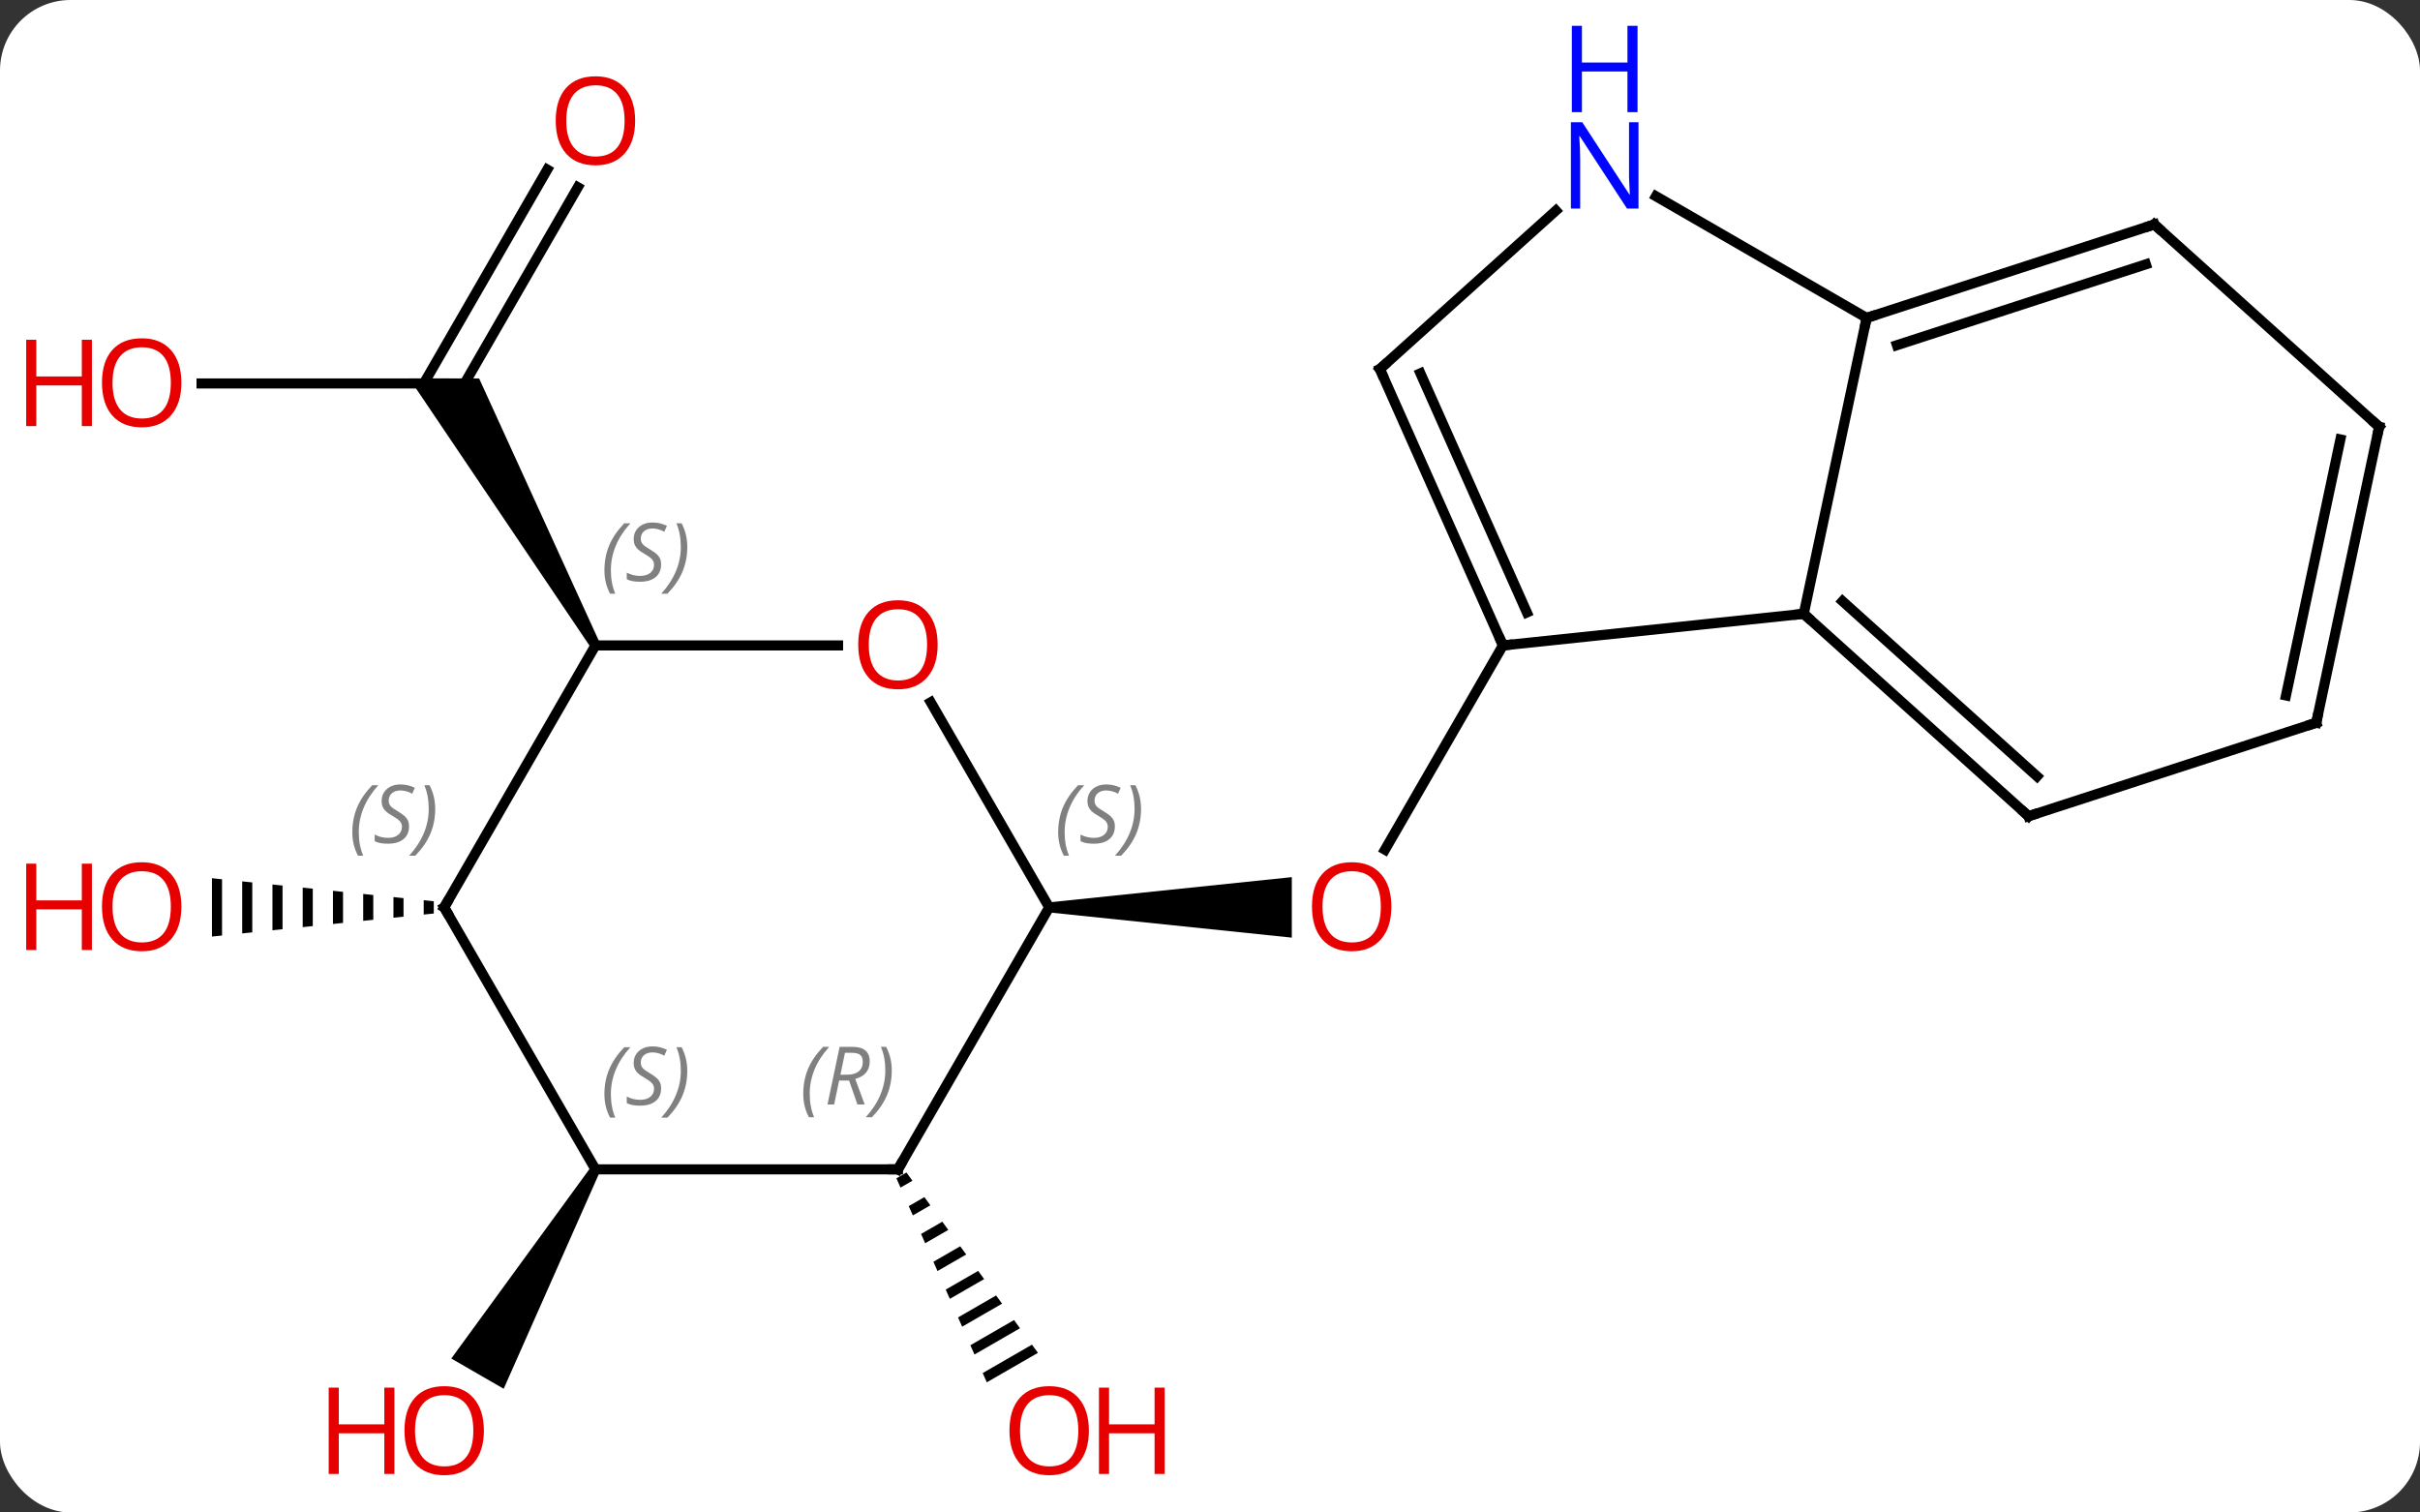 <svg width="240" viewBox="0 0 240 150" style="fill-opacity:1; color-rendering:auto; color-interpolation:auto; text-rendering:auto; stroke:black; stroke-linecap:square; stroke-miterlimit:10; shape-rendering:auto; stroke-opacity:1; fill:black; stroke-dasharray:none; font-weight:normal; stroke-width:1; font-family:'Open Sans'; font-style:normal; stroke-linejoin:miter; font-size:12; stroke-dashoffset:0; image-rendering:auto;" height="150" class="cas-substance-image" xmlns:xlink="http://www.w3.org/1999/xlink" xmlns="http://www.w3.org/2000/svg"><rect x="0" y="0" width="240" height="150" fill="#333333" stroke="none"/><svg class="cas-substance-single-component"><rect y="0" x="0" width="240" stroke="none" ry="7" rx="7" height="150" fill="white" class="cas-substance-group"/><svg y="0" x="0" width="240" viewBox="0 0 240 150" style="fill:black;" height="150" class="cas-substance-single-component-image"><svg><g><g transform="translate(125,77)" style="text-rendering:geometricPrecision; color-rendering:optimizeQuality; color-interpolation:linearRGB; stroke-linecap:butt; image-rendering:optimizeQuality;"><line y2="-12.99" y1="7.268" x2="24.051" x1="12.354" style="fill:none;"/><path style="stroke:none;" d="M-20.949 13.49 L-20.949 12.49 L3.114 9.99 L3.114 15.99 Z"/><path style="stroke:none;" d="M-35.104 39.284 L-36.099 39.858 L-36.099 39.858 L-35.692 40.778 L-35.692 40.778 L-34.512 40.097 L-34.512 40.097 L-35.104 39.284 ZM-33.326 41.723 L-34.877 42.617 L-34.877 42.617 L-34.469 43.537 L-34.469 43.537 L-32.733 42.536 L-32.733 42.536 L-33.326 41.723 ZM-31.548 44.162 L-33.654 45.376 L-33.654 45.376 L-33.247 46.296 L-33.247 46.296 L-30.955 44.974 L-30.955 44.974 L-31.548 44.162 ZM-29.77 46.6 L-32.432 48.135 L-32.024 49.055 L-29.177 47.413 L-29.177 47.413 L-29.77 46.6 ZM-27.992 49.039 L-31.209 50.894 L-31.209 50.894 L-30.802 51.814 L-30.802 51.814 L-27.399 49.852 L-27.399 49.852 L-27.992 49.039 ZM-26.213 51.477 L-29.987 53.654 L-29.987 53.654 L-29.579 54.573 L-29.579 54.573 L-25.621 52.29 L-25.621 52.29 L-26.213 51.477 ZM-24.435 53.916 L-28.765 56.413 L-28.765 56.413 L-28.357 57.332 L-28.357 57.332 L-23.843 54.729 L-23.843 54.729 L-24.435 53.916 ZM-22.657 56.355 L-27.542 59.172 L-27.542 59.172 L-27.135 60.091 L-27.135 60.091 L-22.064 57.167 L-22.064 57.167 L-22.657 56.355 Z"/><line y2="-38.97" y1="-38.97" x2="-105.011" x1="-80.949" style="fill:none;"/><line y2="-58.43" y1="-38.095" x2="-67.694" x1="-79.433" style="fill:none;"/><line y2="-60.18" y1="-38.97" x2="-70.725" x1="-82.97" style="fill:none;"/><path style="stroke:none;" d="M-65.516 -13.24 L-66.382 -12.74 L-84.413 -39.47 L-77.485 -39.47 Z"/><path style="stroke:none;" d="M-66.382 38.72 L-65.516 39.22 L-75.048 60.731 L-80.244 57.731 Z"/><path style="stroke:none;" d="M-82.98 12.279 L-82.98 13.701 L-81.98 13.597 L-81.98 12.383 L-82.98 12.279 ZM-85.98 11.967 L-85.98 14.013 L-84.98 13.909 L-84.98 12.071 L-85.98 11.967 ZM-88.98 11.656 L-88.98 14.324 L-87.98 14.22 L-87.98 11.759 L-88.98 11.656 ZM-91.98 11.344 L-91.98 14.636 L-91.98 14.636 L-90.98 14.532 L-90.98 11.448 L-91.98 11.344 ZM-94.98 11.032 L-94.98 14.948 L-93.98 14.844 L-93.98 14.844 L-93.98 11.136 L-93.98 11.136 L-94.98 11.032 ZM-97.98 10.72 L-97.98 15.259 L-96.98 15.156 L-96.98 10.824 L-97.98 10.72 ZM-100.98 10.409 L-100.98 15.571 L-99.98 15.467 L-99.98 10.513 L-100.98 10.409 ZM-103.98 10.097 L-103.98 15.883 L-102.98 15.779 L-102.98 10.201 L-103.98 10.097 Z"/><line y2="-12.99" y1="-16.125" x2="24.051" x1="53.886" style="fill:none;"/><line y2="-45.471" y1="-16.125" x2="60.123" x1="53.886" style="fill:none;"/><line y2="3.948" y1="-16.125" x2="76.179" x1="53.886" style="fill:none;"/><line y2="-0.005" y1="-17.374" x2="77.019" x1="57.73" style="fill:none;"/><line y2="-40.398" y1="-12.99" x2="11.847" x1="24.051" style="fill:none;"/><line y2="-39.976" y1="-16.26" x2="15.866" x1="26.426" style="fill:none;"/><line y2="-57.536" y1="-45.471" x2="39.227" x1="60.123" style="fill:none;"/><line y2="-54.741" y1="-45.471" x2="88.656" x1="60.123" style="fill:none;"/><line y2="-50.788" y1="-42.767" x2="87.816" x1="63.126" style="fill:none;"/><line y2="-5.322" y1="3.948" x2="104.712" x1="76.179" style="fill:none;"/><line y2="-56.115" y1="-40.398" x2="29.305" x1="11.847" style="fill:none;"/><line y2="-34.668" y1="-54.741" x2="110.949" x1="88.656" style="fill:none;"/><line y2="-34.668" y1="-5.322" x2="110.949" x1="104.712" style="fill:none;"/><line y2="-33.419" y1="-8.026" x2="107.105" x1="101.709" style="fill:none;"/><line y2="-7.354" y1="12.99" x2="-32.695" x1="-20.949" style="fill:none;"/><line y2="38.97" y1="12.99" x2="-35.949" x1="-20.949" style="fill:none;"/><line y2="-12.99" y1="-12.99" x2="-65.949" x1="-41.886" style="fill:none;"/><line y2="38.97" y1="38.97" x2="-65.949" x1="-35.949" style="fill:none;"/><line y2="12.99" y1="-12.99" x2="-80.949" x1="-65.949" style="fill:none;"/><line y2="12.99" y1="38.97" x2="-80.949" x1="-65.949" style="fill:none;"/></g><g transform="translate(125,77)" style="fill:rgb(230,0,0); text-rendering:geometricPrecision; color-rendering:optimizeQuality; image-rendering:optimizeQuality; font-family:'Open Sans'; stroke:rgb(230,0,0); color-interpolation:linearRGB;"><path style="stroke:none;" d="M12.989 12.92 Q12.989 14.982 11.949 16.162 Q10.91 17.342 9.067 17.342 Q7.176 17.342 6.145 16.177 Q5.114 15.013 5.114 12.904 Q5.114 10.81 6.145 9.662 Q7.176 8.513 9.067 8.513 Q10.926 8.513 11.957 9.685 Q12.989 10.857 12.989 12.92 ZM6.16 12.92 Q6.16 14.654 6.903 15.56 Q7.645 16.467 9.067 16.467 Q10.489 16.467 11.215 15.568 Q11.942 14.67 11.942 12.92 Q11.942 11.185 11.215 10.295 Q10.489 9.404 9.067 9.404 Q7.645 9.404 6.903 10.303 Q6.16 11.201 6.16 12.92 Z"/><path style="stroke:none;" d="M-17.012 64.883 Q-17.012 66.945 -18.051 68.125 Q-19.09 69.305 -20.933 69.305 Q-22.824 69.305 -23.855 68.141 Q-24.887 66.976 -24.887 64.867 Q-24.887 62.773 -23.855 61.625 Q-22.824 60.476 -20.933 60.476 Q-19.074 60.476 -18.043 61.648 Q-17.012 62.82 -17.012 64.883 ZM-23.84 64.883 Q-23.84 66.617 -23.097 67.523 Q-22.355 68.43 -20.933 68.43 Q-19.512 68.43 -18.785 67.531 Q-18.058 66.633 -18.058 64.883 Q-18.058 63.148 -18.785 62.258 Q-19.512 61.367 -20.933 61.367 Q-22.355 61.367 -23.097 62.266 Q-23.84 63.164 -23.84 64.883 Z"/><path style="stroke:none;" d="M-9.496 69.18 L-10.496 69.18 L-10.496 65.148 L-15.011 65.148 L-15.011 69.18 L-16.012 69.18 L-16.012 60.617 L-15.011 60.617 L-15.011 64.258 L-10.496 64.258 L-10.496 60.617 L-9.496 60.617 L-9.496 69.18 Z"/><path style="stroke:none;" d="M-107.011 -39.04 Q-107.011 -36.978 -108.051 -35.798 Q-109.09 -34.618 -110.933 -34.618 Q-112.824 -34.618 -113.855 -35.782 Q-114.886 -36.947 -114.886 -39.056 Q-114.886 -41.15 -113.855 -42.298 Q-112.824 -43.447 -110.933 -43.447 Q-109.074 -43.447 -108.043 -42.275 Q-107.011 -41.103 -107.011 -39.04 ZM-113.84 -39.04 Q-113.84 -37.306 -113.097 -36.4 Q-112.355 -35.493 -110.933 -35.493 Q-109.511 -35.493 -108.785 -36.392 Q-108.058 -37.29 -108.058 -39.04 Q-108.058 -40.775 -108.785 -41.665 Q-109.511 -42.556 -110.933 -42.556 Q-112.355 -42.556 -113.097 -41.657 Q-113.84 -40.759 -113.84 -39.04 Z"/><path style="stroke:none;" d="M-115.886 -34.743 L-116.886 -34.743 L-116.886 -38.775 L-121.402 -38.775 L-121.402 -34.743 L-122.402 -34.743 L-122.402 -43.306 L-121.402 -43.306 L-121.402 -39.665 L-116.886 -39.665 L-116.886 -43.306 L-115.886 -43.306 L-115.886 -34.743 Z"/><path style="stroke:none;" d="M-62.011 -65.023 Q-62.011 -62.961 -63.051 -61.781 Q-64.09 -60.601 -65.933 -60.601 Q-67.824 -60.601 -68.855 -61.766 Q-69.886 -62.93 -69.886 -65.039 Q-69.886 -67.133 -68.855 -68.281 Q-67.824 -69.43 -65.933 -69.43 Q-64.074 -69.43 -63.043 -68.258 Q-62.011 -67.086 -62.011 -65.023 ZM-68.84 -65.023 Q-68.84 -63.289 -68.097 -62.383 Q-67.355 -61.476 -65.933 -61.476 Q-64.511 -61.476 -63.785 -62.375 Q-63.058 -63.273 -63.058 -65.023 Q-63.058 -66.758 -63.785 -67.648 Q-64.511 -68.539 -65.933 -68.539 Q-67.355 -68.539 -68.097 -67.641 Q-68.84 -66.742 -68.84 -65.023 Z"/><path style="stroke:none;" d="M-77.011 64.883 Q-77.011 66.945 -78.051 68.125 Q-79.09 69.305 -80.933 69.305 Q-82.824 69.305 -83.855 68.141 Q-84.886 66.976 -84.886 64.867 Q-84.886 62.773 -83.855 61.625 Q-82.824 60.476 -80.933 60.476 Q-79.074 60.476 -78.043 61.648 Q-77.011 62.82 -77.011 64.883 ZM-83.84 64.883 Q-83.84 66.617 -83.097 67.523 Q-82.355 68.43 -80.933 68.43 Q-79.511 68.43 -78.785 67.531 Q-78.058 66.633 -78.058 64.883 Q-78.058 63.148 -78.785 62.258 Q-79.511 61.367 -80.933 61.367 Q-82.355 61.367 -83.097 62.266 Q-83.84 63.164 -83.84 64.883 Z"/><path style="stroke:none;" d="M-85.886 69.18 L-86.886 69.18 L-86.886 65.148 L-91.402 65.148 L-91.402 69.18 L-92.402 69.18 L-92.402 60.617 L-91.402 60.617 L-91.402 64.258 L-86.886 64.258 L-86.886 60.617 L-85.886 60.617 L-85.886 69.18 Z"/><path style="stroke:none;" d="M-107.011 12.92 Q-107.011 14.982 -108.051 16.162 Q-109.09 17.342 -110.933 17.342 Q-112.824 17.342 -113.855 16.177 Q-114.886 15.013 -114.886 12.904 Q-114.886 10.81 -113.855 9.662 Q-112.824 8.513 -110.933 8.513 Q-109.074 8.513 -108.043 9.685 Q-107.011 10.857 -107.011 12.92 ZM-113.84 12.92 Q-113.84 14.654 -113.097 15.56 Q-112.355 16.467 -110.933 16.467 Q-109.511 16.467 -108.785 15.568 Q-108.058 14.67 -108.058 12.92 Q-108.058 11.185 -108.785 10.295 Q-109.511 9.404 -110.933 9.404 Q-112.355 9.404 -113.097 10.303 Q-113.84 11.201 -113.84 12.92 Z"/><path style="stroke:none;" d="M-115.886 17.217 L-116.886 17.217 L-116.886 13.185 L-121.402 13.185 L-121.402 17.217 L-122.402 17.217 L-122.402 8.654 L-121.402 8.654 L-121.402 12.295 L-116.886 12.295 L-116.886 8.654 L-115.886 8.654 L-115.886 17.217 Z"/></g><g transform="translate(125,77)" style="stroke-linecap:butt; text-rendering:geometricPrecision; color-rendering:optimizeQuality; image-rendering:optimizeQuality; font-family:'Open Sans'; color-interpolation:linearRGB; stroke-miterlimit:5;"><path style="fill:none;" d="M54.258 -15.79 L53.886 -16.125 L53.389 -16.073"/><path style="fill:none;" d="M23.848 -13.447 L24.051 -12.99 L24.548 -13.042"/><path style="fill:none;" d="M60.599 -45.626 L60.123 -45.471 L60.019 -44.982"/><path style="fill:none;" d="M75.807 3.613 L76.179 3.948 L76.654 3.793"/><path style="fill:none;" d="M12.05 -39.941 L11.847 -40.398 L12.219 -40.733"/><path style="fill:rgb(0,5,255); stroke:none;" d="M37.495 -56.315 L36.354 -56.315 L31.666 -63.502 L31.62 -63.502 Q31.713 -62.237 31.713 -61.19 L31.713 -56.315 L30.791 -56.315 L30.791 -64.877 L31.916 -64.877 L36.588 -57.721 L36.635 -57.721 Q36.635 -57.877 36.588 -58.737 Q36.541 -59.596 36.557 -59.971 L36.557 -64.877 L37.495 -64.877 L37.495 -56.315 Z"/><path style="fill:rgb(0,5,255); stroke:none;" d="M37.401 -65.877 L36.401 -65.877 L36.401 -69.909 L31.885 -69.909 L31.885 -65.877 L30.885 -65.877 L30.885 -74.44 L31.885 -74.44 L31.885 -70.799 L36.401 -70.799 L36.401 -74.44 L37.401 -74.44 L37.401 -65.877 Z"/><path style="fill:none;" d="M88.18 -54.587 L88.656 -54.741 L89.028 -54.406"/><path style="fill:none;" d="M104.237 -5.168 L104.712 -5.322 L104.816 -5.811"/><path style="fill:none;" d="M110.577 -35.003 L110.949 -34.668 L110.845 -34.179"/></g><g transform="translate(125,77)" style="stroke-linecap:butt; font-size:8.4px; fill:gray; text-rendering:geometricPrecision; image-rendering:optimizeQuality; color-rendering:optimizeQuality; font-family:'Open Sans'; font-style:italic; stroke:gray; color-interpolation:linearRGB; stroke-miterlimit:5;"><path style="stroke:none;" d="M-20.057 5.533 Q-20.057 4.205 -19.589 3.08 Q-19.12 1.955 -18.089 0.877 L-17.479 0.877 Q-18.448 1.939 -18.932 3.111 Q-19.417 4.283 -19.417 5.517 Q-19.417 6.845 -18.979 7.861 L-19.495 7.861 Q-20.057 6.83 -20.057 5.533 ZM-14.435 4.939 Q-14.435 5.767 -14.982 6.22 Q-15.529 6.674 -16.529 6.674 Q-16.935 6.674 -17.247 6.619 Q-17.56 6.564 -17.841 6.424 L-17.841 5.767 Q-17.216 6.095 -16.513 6.095 Q-15.888 6.095 -15.513 5.799 Q-15.138 5.502 -15.138 4.986 Q-15.138 4.674 -15.341 4.447 Q-15.544 4.22 -16.107 3.892 Q-16.701 3.564 -16.927 3.236 Q-17.154 2.908 -17.154 2.455 Q-17.154 1.72 -16.638 1.26 Q-16.122 0.799 -15.279 0.799 Q-14.904 0.799 -14.568 0.877 Q-14.232 0.955 -13.857 1.127 L-14.122 1.72 Q-14.372 1.564 -14.693 1.478 Q-15.013 1.392 -15.279 1.392 Q-15.81 1.392 -16.13 1.666 Q-16.451 1.939 -16.451 2.408 Q-16.451 2.611 -16.38 2.76 Q-16.31 2.908 -16.169 3.041 Q-16.029 3.174 -15.607 3.424 Q-15.044 3.767 -14.841 3.963 Q-14.638 4.158 -14.536 4.392 Q-14.435 4.627 -14.435 4.939 ZM-11.84 3.22 Q-11.84 4.549 -12.317 5.681 Q-12.793 6.814 -13.809 7.861 L-14.418 7.861 Q-12.481 5.705 -12.481 3.22 Q-12.481 1.892 -12.918 0.877 L-12.403 0.877 Q-11.84 1.939 -11.84 3.22 Z"/></g><g transform="translate(125,77)" style="stroke-linecap:butt; fill:rgb(230,0,0); text-rendering:geometricPrecision; color-rendering:optimizeQuality; image-rendering:optimizeQuality; font-family:'Open Sans'; stroke:rgb(230,0,0); color-interpolation:linearRGB; stroke-miterlimit:5;"><path style="stroke:none;" d="M-32.011 -13.06 Q-32.011 -10.998 -33.051 -9.818 Q-34.09 -8.638 -35.933 -8.638 Q-37.824 -8.638 -38.855 -9.803 Q-39.886 -10.967 -39.886 -13.076 Q-39.886 -15.17 -38.855 -16.318 Q-37.824 -17.467 -35.933 -17.467 Q-34.074 -17.467 -33.043 -16.295 Q-32.011 -15.123 -32.011 -13.06 ZM-38.84 -13.06 Q-38.84 -11.326 -38.097 -10.42 Q-37.355 -9.513 -35.933 -9.513 Q-34.511 -9.513 -33.785 -10.412 Q-33.058 -11.31 -33.058 -13.06 Q-33.058 -14.795 -33.785 -15.685 Q-34.511 -16.576 -35.933 -16.576 Q-37.355 -16.576 -38.097 -15.678 Q-38.84 -14.779 -38.84 -13.06 Z"/><path style="fill:none; stroke:black;" d="M-35.699 38.537 L-35.949 38.97 L-36.449 38.97"/></g><g transform="translate(125,77)" style="stroke-linecap:butt; font-size:8.4px; fill:gray; text-rendering:geometricPrecision; image-rendering:optimizeQuality; color-rendering:optimizeQuality; font-family:'Open Sans'; font-style:italic; stroke:gray; color-interpolation:linearRGB; stroke-miterlimit:5;"><path style="stroke:none;" d="M-45.338 31.474 Q-45.338 30.146 -44.869 29.021 Q-44.4 27.896 -43.369 26.818 L-42.76 26.818 Q-43.728 27.88 -44.213 29.052 Q-44.697 30.224 -44.697 31.458 Q-44.697 32.786 -44.26 33.802 L-44.775 33.802 Q-45.338 32.771 -45.338 31.474 ZM-41.778 30.161 L-42.278 32.536 L-42.934 32.536 L-41.731 26.818 L-40.481 26.818 Q-38.746 26.818 -38.746 28.255 Q-38.746 29.614 -40.184 30.005 L-39.246 32.536 L-39.965 32.536 L-40.793 30.161 L-41.778 30.161 ZM-41.2 27.411 Q-41.59 29.333 -41.653 29.583 L-40.996 29.583 Q-40.246 29.583 -39.84 29.255 Q-39.434 28.927 -39.434 28.302 Q-39.434 27.833 -39.692 27.622 Q-39.95 27.411 -40.543 27.411 L-41.2 27.411 ZM-36.56 29.161 Q-36.56 30.489 -37.037 31.622 Q-37.514 32.755 -38.529 33.802 L-39.139 33.802 Q-37.201 31.646 -37.201 29.161 Q-37.201 27.833 -37.639 26.818 L-37.123 26.818 Q-36.56 27.88 -36.56 29.161 Z"/><path style="stroke:none;" d="M-65.057 -20.447 Q-65.057 -21.775 -64.589 -22.9 Q-64.12 -24.025 -63.089 -25.103 L-62.479 -25.103 Q-63.448 -24.041 -63.932 -22.869 Q-64.417 -21.697 -64.417 -20.463 Q-64.417 -19.135 -63.979 -18.119 L-64.495 -18.119 Q-65.057 -19.15 -65.057 -20.447 ZM-59.435 -21.041 Q-59.435 -20.213 -59.982 -19.76 Q-60.529 -19.306 -61.529 -19.306 Q-61.935 -19.306 -62.247 -19.361 Q-62.56 -19.416 -62.841 -19.556 L-62.841 -20.213 Q-62.216 -19.885 -61.513 -19.885 Q-60.888 -19.885 -60.513 -20.181 Q-60.138 -20.478 -60.138 -20.994 Q-60.138 -21.306 -60.341 -21.533 Q-60.544 -21.76 -61.107 -22.088 Q-61.7 -22.416 -61.927 -22.744 Q-62.154 -23.072 -62.154 -23.525 Q-62.154 -24.26 -61.638 -24.721 Q-61.122 -25.181 -60.279 -25.181 Q-59.904 -25.181 -59.568 -25.103 Q-59.232 -25.025 -58.857 -24.853 L-59.122 -24.26 Q-59.372 -24.416 -59.693 -24.502 Q-60.013 -24.588 -60.279 -24.588 Q-60.81 -24.588 -61.13 -24.314 Q-61.45 -24.041 -61.45 -23.572 Q-61.45 -23.369 -61.38 -23.221 Q-61.31 -23.072 -61.169 -22.939 Q-61.029 -22.806 -60.607 -22.556 Q-60.044 -22.213 -59.841 -22.017 Q-59.638 -21.822 -59.536 -21.588 Q-59.435 -21.353 -59.435 -21.041 ZM-56.84 -22.76 Q-56.84 -21.431 -57.317 -20.299 Q-57.794 -19.166 -58.809 -18.119 L-59.419 -18.119 Q-57.481 -20.275 -57.481 -22.76 Q-57.481 -24.088 -57.919 -25.103 L-57.403 -25.103 Q-56.84 -24.041 -56.84 -22.76 Z"/><path style="stroke:none;" d="M-65.058 31.513 Q-65.058 30.185 -64.589 29.06 Q-64.12 27.935 -63.089 26.857 L-62.48 26.857 Q-63.448 27.919 -63.933 29.091 Q-64.417 30.263 -64.417 31.497 Q-64.417 32.825 -63.98 33.841 L-64.495 33.841 Q-65.058 32.81 -65.058 31.513 ZM-59.435 30.919 Q-59.435 31.747 -59.982 32.2 Q-60.529 32.653 -61.529 32.653 Q-61.935 32.653 -62.248 32.599 Q-62.56 32.544 -62.841 32.403 L-62.841 31.747 Q-62.216 32.075 -61.513 32.075 Q-60.888 32.075 -60.513 31.778 Q-60.138 31.482 -60.138 30.966 Q-60.138 30.653 -60.341 30.427 Q-60.544 30.2 -61.107 29.872 Q-61.701 29.544 -61.927 29.216 Q-62.154 28.888 -62.154 28.435 Q-62.154 27.7 -61.638 27.239 Q-61.123 26.778 -60.279 26.778 Q-59.904 26.778 -59.568 26.857 Q-59.232 26.935 -58.857 27.107 L-59.123 27.7 Q-59.373 27.544 -59.693 27.458 Q-60.013 27.372 -60.279 27.372 Q-60.81 27.372 -61.13 27.646 Q-61.451 27.919 -61.451 28.388 Q-61.451 28.591 -61.38 28.739 Q-61.31 28.888 -61.169 29.021 Q-61.029 29.153 -60.607 29.403 Q-60.044 29.747 -59.841 29.942 Q-59.638 30.138 -59.537 30.372 Q-59.435 30.607 -59.435 30.919 ZM-56.841 29.2 Q-56.841 30.528 -57.317 31.661 Q-57.794 32.794 -58.809 33.841 L-59.419 33.841 Q-57.481 31.685 -57.481 29.2 Q-57.481 27.872 -57.919 26.857 L-57.403 26.857 Q-56.841 27.919 -56.841 29.2 Z"/><path style="fill:none; stroke:black;" d="M-80.699 12.557 L-80.949 12.99 L-80.699 13.423"/><path style="stroke:none;" d="M-90.057 5.533 Q-90.057 4.205 -89.588 3.08 Q-89.12 1.955 -88.088 0.876 L-87.479 0.876 Q-88.448 1.939 -88.932 3.111 Q-89.417 4.283 -89.417 5.517 Q-89.417 6.845 -88.979 7.861 L-89.495 7.861 Q-90.057 6.83 -90.057 5.533 ZM-84.435 4.939 Q-84.435 5.767 -84.982 6.22 Q-85.528 6.673 -86.528 6.673 Q-86.935 6.673 -87.247 6.619 Q-87.56 6.564 -87.841 6.423 L-87.841 5.767 Q-87.216 6.095 -86.513 6.095 Q-85.888 6.095 -85.513 5.798 Q-85.138 5.502 -85.138 4.986 Q-85.138 4.673 -85.341 4.447 Q-85.544 4.22 -86.107 3.892 Q-86.7 3.564 -86.927 3.236 Q-87.153 2.908 -87.153 2.455 Q-87.153 1.72 -86.638 1.259 Q-86.122 0.798 -85.278 0.798 Q-84.903 0.798 -84.568 0.876 Q-84.232 0.955 -83.857 1.127 L-84.122 1.72 Q-84.372 1.564 -84.693 1.478 Q-85.013 1.392 -85.278 1.392 Q-85.81 1.392 -86.13 1.666 Q-86.45 1.939 -86.45 2.408 Q-86.45 2.611 -86.38 2.759 Q-86.31 2.908 -86.169 3.041 Q-86.028 3.173 -85.607 3.423 Q-85.044 3.767 -84.841 3.962 Q-84.638 4.158 -84.536 4.392 Q-84.435 4.627 -84.435 4.939 ZM-81.84 3.22 Q-81.84 4.548 -82.317 5.681 Q-82.793 6.814 -83.809 7.861 L-84.418 7.861 Q-82.481 5.705 -82.481 3.22 Q-82.481 1.892 -82.918 0.876 L-82.403 0.876 Q-81.84 1.939 -81.84 3.22 Z"/></g></g></svg></svg></svg></svg>